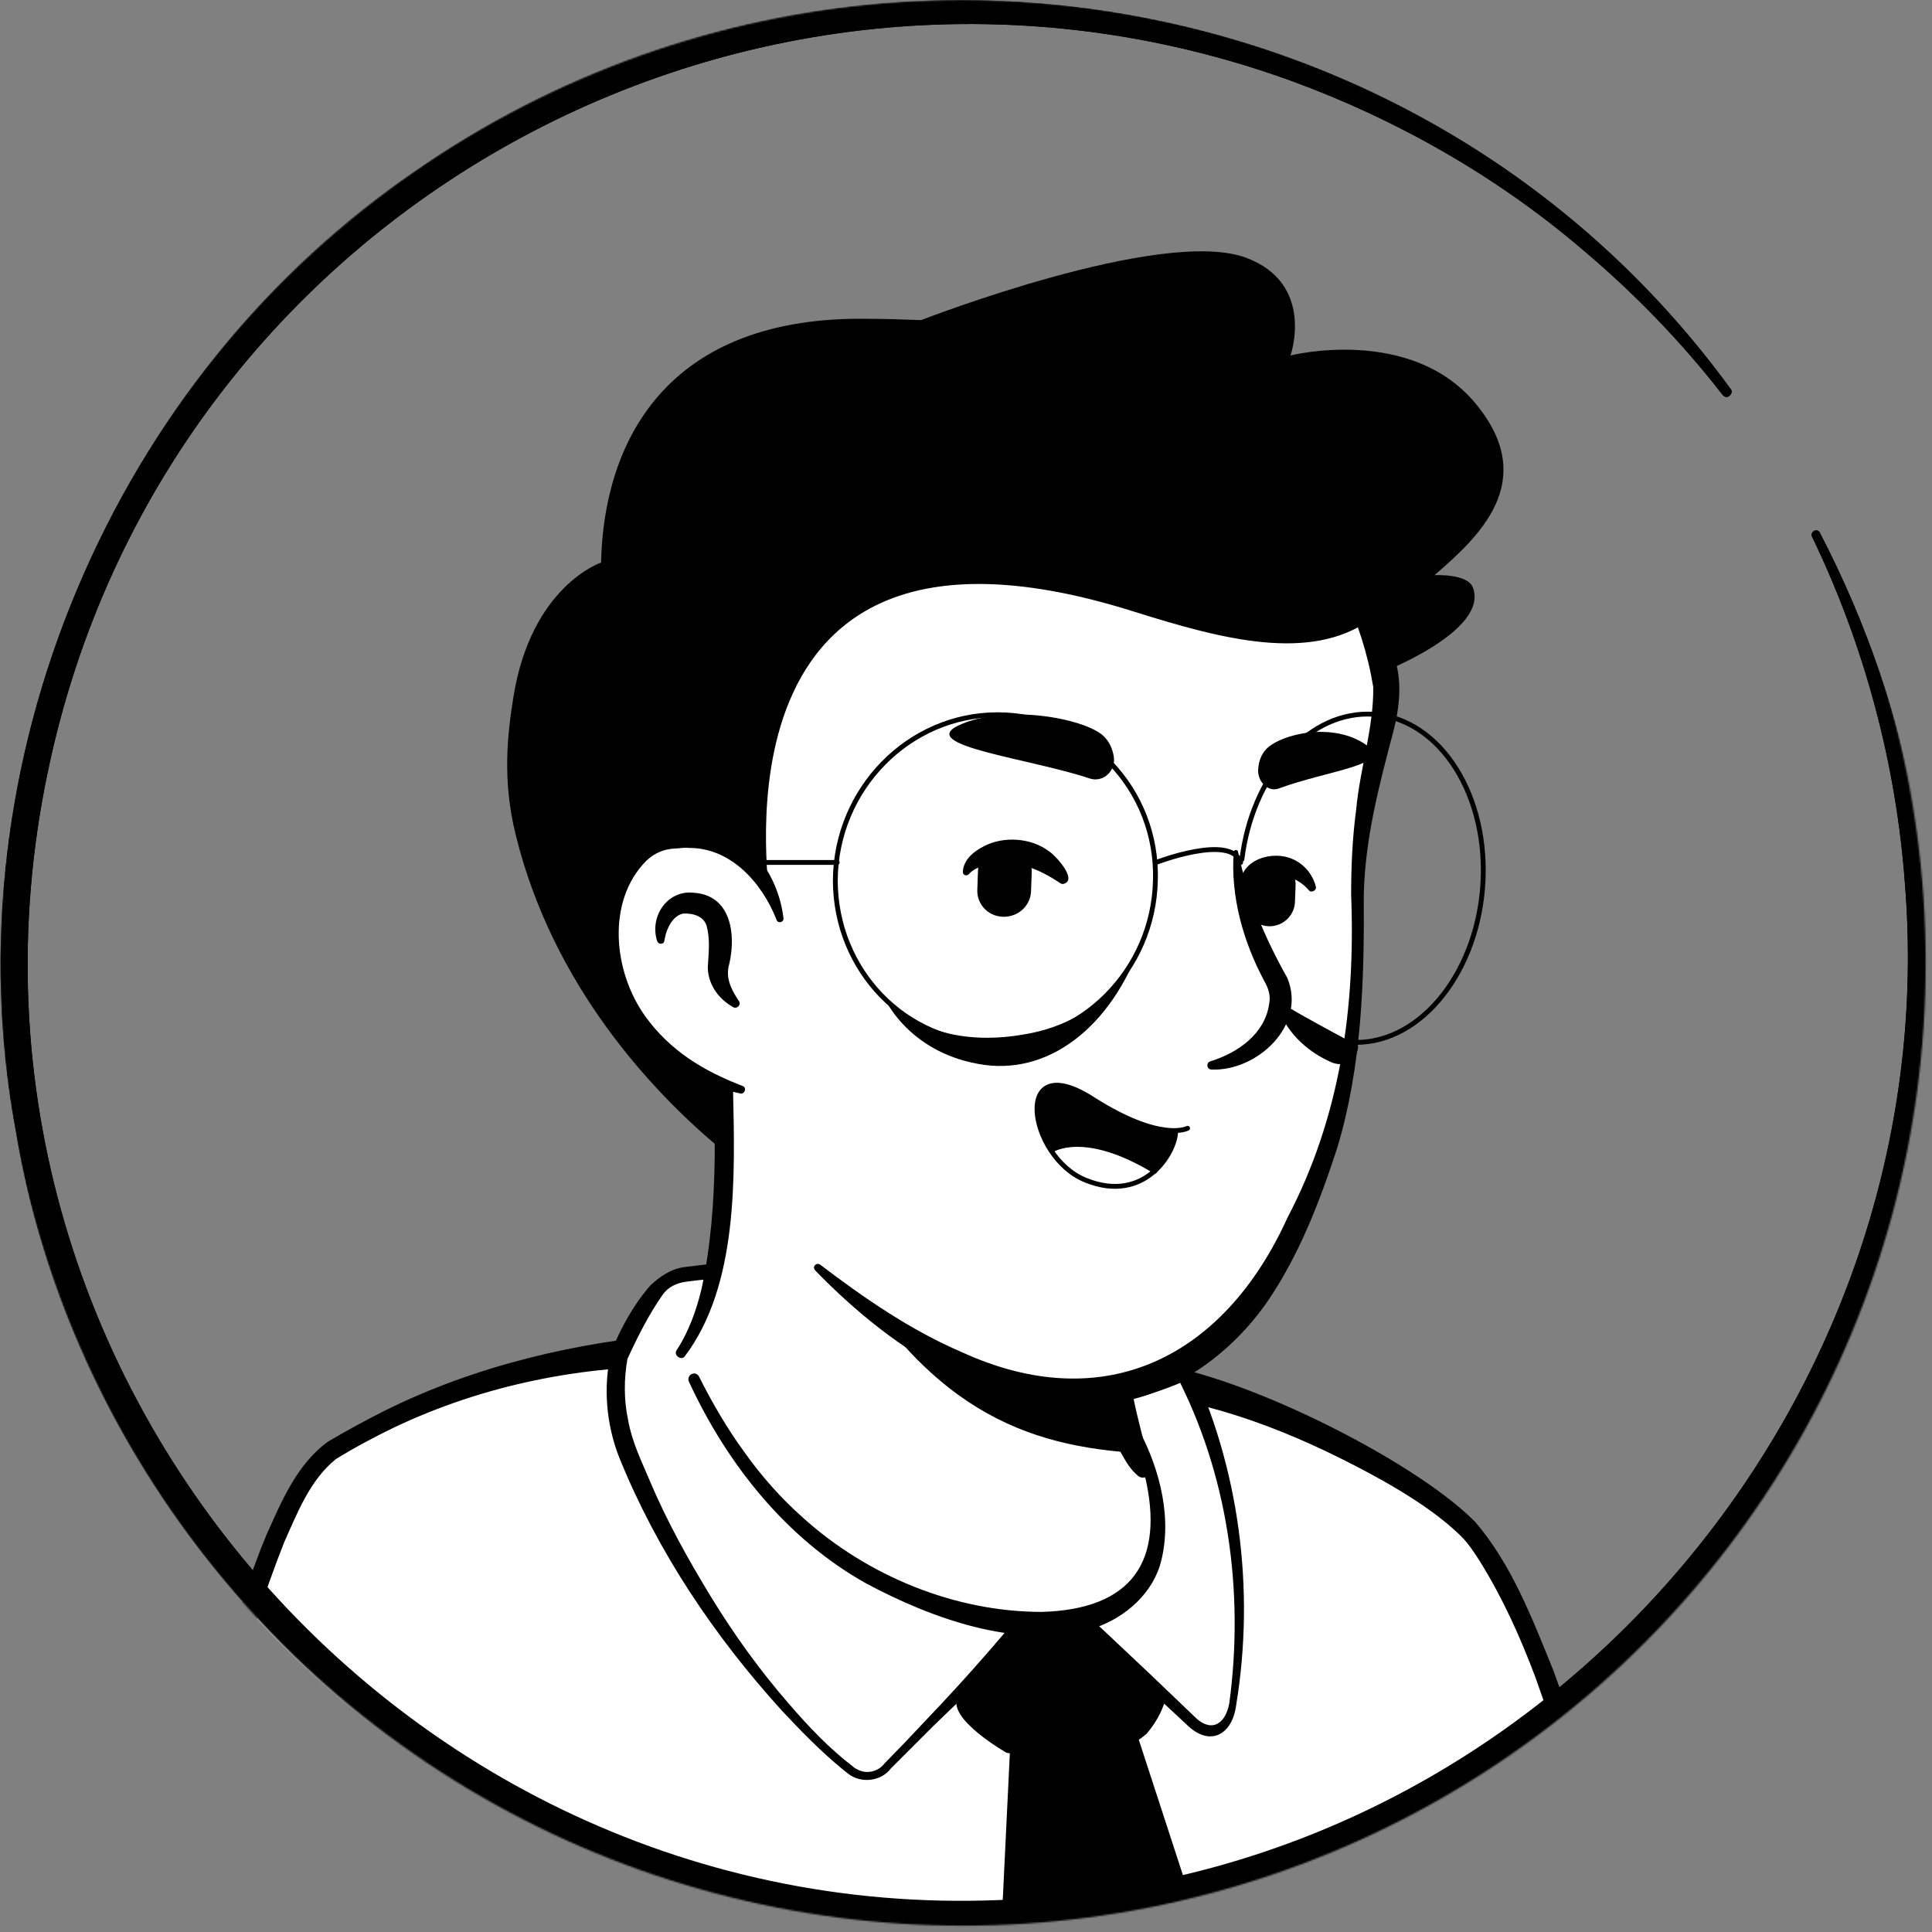 <svg width="1200" height="1200" viewBox="0 0 1200 1200" fill="none" xmlns="http://www.w3.org/2000/svg">
<rect x="0" y="0" width="1200" height="1200" fill="#808080" stroke="none"/>
<mask id="mask0_409_3640" style="mask-type:alpha" maskUnits="userSpaceOnUse" x="0" y="0" width="1197" height="1197">
<circle cx="598.033" cy="598.033" r="598.033" fill="#D9D9D9"/>
</mask>
<g mask="url(#mask0_409_3640)">
<path d="M1130.2 330.588C1368.24 789.02 949.804 1306.27 450.981 1180C227.059 1124.31 47.059 930.196 9.804 702.353C-32.549 475.686 69.804 232.157 261.177 103.922C523.53 -76.47 887.059 -16.47 1074.9 241.569C1076.08 242.745 1075.69 244.706 1074.12 245.883C1072.94 247.059 1070.98 246.667 1069.8 245.098C1043.92 211.765 1014.51 181.569 982.353 154.51C929.412 109.412 867.451 74.118 801.961 50.196C468.628 -70.588 102.745 130.196 29.804 478.824C-52.549 869.412 279.608 1229.02 675.686 1175.29C981.177 1136.86 1208.24 854.902 1183.14 548.235C1177.65 474.118 1158.04 400.785 1125.49 333.334C1124.71 332.157 1125.49 330.588 1126.67 329.804C1127.84 329.02 1129.41 329.412 1130.2 330.588Z" fill="black"/>
<path d="M1062.75 1336.47L69.413 1314.51C130.589 1110.2 164.707 930.196 210.589 902.745C297.648 850.588 376.08 842.353 422.746 838.039C434.511 867.059 479.217 962.353 572.158 1000C661.962 1036.47 715.295 1012.16 723.53 971.765C728.629 945.882 712.55 903.529 704.315 889.804C699.609 885.882 696.472 880 694.903 874.117L691.766 861.176C698.432 859.608 705.099 858.039 711.766 855.686C783.138 868.235 891.374 927.059 914.511 960C942.354 999.608 980.785 1098.82 979.217 1153.33C976.864 1241.96 1062.75 1336.47 1062.75 1336.47Z" fill="white"/>
<path d="M1072.16 1340.78C776.472 1336.47 360.785 1332.16 69.413 1324.71C63.923 1324.71 59.609 1320 59.609 1314.51C91.374 1207.45 116.864 1099.61 150.981 992.941C155.295 979.608 160.001 966.666 165.491 953.333C174.903 932.549 184.315 909.412 203.923 895.294C215.295 888.627 227.452 881.96 239.217 876.078C296.079 847.843 359.217 833.333 421.962 828.235C426.668 827.843 430.589 830.588 432.158 834.51C461.962 905.882 516.079 972.157 591.766 996.862C629.021 1009.8 695.295 1020.78 712.942 974.51C718.825 952.157 710.197 928.627 702.354 907.451C700.393 903.137 698.432 898.823 696.472 895.294L698.432 897.647C690.982 891.372 686.276 880.784 684.707 871.372L682.746 863.529C681.57 858.039 685.099 852.549 690.589 851.372C697.256 849.804 703.531 848.235 709.805 846.274C764.707 850.196 877.256 905.882 916.08 945.098C938.825 971.372 951.766 1005.49 964.707 1037.25C974.119 1062.74 982.354 1089.02 987.06 1116.08C989.021 1126.27 990.197 1136.86 990.197 1147.45C989.805 1163.14 990.982 1179.22 995.295 1194.9C1008.24 1243.92 1036.86 1289.02 1069.41 1327.84L1070.2 1328.63L1070.59 1329.02C1070.59 1329.02 1070.2 1328.63 1071.77 1330.2C1072.94 1333.33 1073.33 1338.04 1072.16 1340.78ZM1053.73 1332.55C1053.33 1333.73 1052.55 1335.29 1052.94 1337.25C1052.94 1339.22 1053.73 1340.78 1054.51 1341.96C1055.69 1343.53 1055.3 1342.74 1055.3 1343.14L1054.9 1342.74C1052.16 1338.82 1046.67 1330.98 1043.92 1326.67C1011.77 1276.08 980.001 1220 978.825 1158.43C979.609 1118.04 967.06 1079.22 953.727 1041.96C944.315 1016.86 933.334 992.549 919.217 969.804C915.687 964.313 912.158 958.823 907.452 954.117C893.334 940.392 876.08 929.411 858.825 919.608C812.942 894.117 763.138 872.941 710.982 866.274L715.687 865.882C708.629 868.235 701.57 869.804 694.511 871.372L702.354 859.215C704.707 867.451 705.099 877.255 711.766 882.745C716.08 887.843 718.432 894.51 721.178 900C727.452 914.902 731.766 930.196 734.511 946.274C741.57 984.706 718.825 1016.47 681.178 1025.1C649.413 1032.55 616.079 1025.88 585.883 1016.08C504.707 990.196 445.883 919.215 414.119 842.353L424.315 848.627C362.354 847.843 300.785 860 244.707 886.666C232.55 892.549 220.001 899.215 208.629 906.274C192.55 919.215 184.707 939.608 176.472 958.039C150.981 1022.35 136.079 1089.8 119.217 1156.47C107.452 1203.53 91.766 1270.2 80.001 1317.65L70.589 1304.71C354.511 1310.59 765.099 1323.14 1053.73 1332.55Z" fill="black"/>
<path d="M243.531 1334.9C243.531 1334.9 238.433 1207.84 233.334 1184.31" stroke="black" stroke-width="5.151" stroke-miterlimit="10" stroke-linecap="round" stroke-linejoin="round"/>
<path d="M938.431 1334.9C938.431 1334.9 926.666 1256.08 926.666 1242.35C926.666 1229.02 936.862 1185.1 938.431 1146.67" stroke="black" stroke-width="5.151" stroke-miterlimit="10" stroke-linecap="round" stroke-linejoin="round"/>
<path d="M359.218 1236.08V1189.41L471.767 1235.29C471.375 1235.29 380.787 1237.65 359.218 1236.08Z" fill="white"/>
<path d="M627.452 1084.31L613.334 1376.86C613.334 1376.86 737.648 1461.57 737.648 1459.22C737.648 1456.86 796.472 1354.12 796.472 1354.12L704.707 1072.55C704.707 1072.55 692.942 1084.71 627.452 1084.31Z" fill="black"/>
<path d="M655.689 990.197C655.689 990.197 601.963 1040.78 594.905 1054.12C587.846 1067.45 625.101 1088.63 625.101 1088.63C625.101 1088.63 685.101 1101.18 712.159 1076.86C712.159 1076.86 727.453 1060 724.316 1043.92C721.571 1028.24 655.689 990.197 655.689 990.197Z" fill="black"/>
<path d="M406.666 800.392C407.058 800 407.451 799.608 407.843 799.216C412.156 794.118 418.431 790.98 425.49 790.196C458.431 786.274 461.96 789.804 469.019 800.784C503.137 854.117 547.451 956.078 656.078 990.588L551.372 1097.25C545.882 1104.31 536.078 1105.49 529.019 1100.39C495.294 1075.29 427.843 998.431 390.588 904.706C382.745 885.098 381.176 863.529 385.098 843.137C384.313 842.353 400 809.804 406.666 800.392Z" fill="white"/>
<path d="M403.921 798.431C409.803 792.941 416.47 788.235 424.705 787.059C435.686 785.882 447.058 783.529 458.431 785.882C470.196 789.412 474.509 802.353 481.176 811.372C510.588 859.608 541.176 908.627 586.274 942.745C602.352 955.686 620.784 965.49 639.607 973.333C646.666 976.078 654.117 978.431 661.176 981.569C667.058 984.314 668.235 992.941 663.137 996.863C634.117 1020.39 606.666 1045.88 579.607 1072.16C573.333 1078.43 558.823 1092.94 553.333 1098.43C547.058 1106.67 534.509 1107.84 526.666 1101.57L522.745 1098.43C509.411 1087.45 497.254 1074.9 485.49 1062.35C443.529 1016.08 408.235 963.529 384.705 905.49C376.47 884.706 374.509 861.176 379.607 839.608C385.49 825.098 393.333 810.588 403.921 798.431ZM411.764 803.921C403.137 816.078 395.686 830.98 389.411 844.706L389.803 843.529C387.451 856.471 387.451 869.804 390.196 882.353C392.549 895.686 398.431 907.451 403.529 919.608C414.117 944.706 427.451 968.627 441.568 991.765C455.686 1014.9 471.764 1037.25 489.803 1058.04C501.96 1072.16 514.902 1085.88 529.803 1097.25C530.98 1098.43 532.156 1098.82 533.725 1099.61C539.215 1101.96 545.882 1100 549.411 1095.29L562.352 1081.96L575.294 1068.24C601.176 1041.18 625.882 1012.94 649.019 983.529L652.941 999.608C624.705 990.98 598.039 975.686 574.902 956.471C529.019 919.216 499.215 867.451 470.98 817.255C467.451 811.765 463.921 804.706 460.392 799.608C458.823 797.255 457.647 796.47 455.294 795.686C446.274 793.333 435.686 794.902 426.274 796.078C420 796.863 414.902 799.608 411.764 803.921Z" fill="black"/>
<path d="M765.49 1058.43C763.137 1071.37 753.725 1083.53 738.039 1067.45L655.294 990.197C655.294 990.197 703.529 944.315 691.764 861.177C707.843 857.648 723.137 852.55 737.254 845.883C737.647 846.668 743.137 857.256 749.411 874.903C762.745 911.374 779.607 978.432 765.49 1058.43Z" fill="white"/>
<path d="M767.844 1058.82C765.491 1077.65 751.373 1085.49 736.864 1070.98L709.021 1045.1L681.177 1019.22L653.334 993.333C651.766 991.765 651.766 989.412 652.942 987.843C674.511 962.745 685.491 928.627 685.491 895.686C685.491 883.921 683.922 872.549 681.962 860.784C681.177 856.078 685.099 851.765 690.197 851.373C705.883 850.98 721.57 849.02 737.256 845.098C737.648 844.706 738.432 845.098 738.432 845.49C769.805 911.372 779.609 987.059 767.844 1058.82ZM763.53 1058.04C772.942 988.235 762.746 915.686 730.197 853.333L729.413 852.157C729.021 851.765 728.628 850.98 728.628 850.98L741.962 854.902C726.668 862.353 710.589 867.451 694.119 870.98L701.962 859.608C704.315 883.921 702.354 908.627 695.295 931.765C687.844 954.902 676.079 976.078 658.432 993.333V987.451C672.55 1000.39 700.393 1026.67 714.119 1039.61L741.57 1065.88C751.374 1076.08 760.785 1072.16 763.53 1058.04Z" fill="black"/>
<path d="M717.644 963.137C709.409 1003.53 656.075 1027.84 566.271 991.372C472.938 953.725 432.546 863.921 422.35 837.255C477.644 733.725 439.213 661.961 439.213 661.961C566.664 650.98 678.036 800 678.036 800L695.291 873.725C696.86 880 699.997 885.49 704.703 889.412C712.938 903.921 722.742 937.255 717.644 963.137Z" fill="white"/>
<path d="M420.391 838.431C427.842 827.059 432.548 813.726 435.685 800.784C441.567 773.726 443.528 746.275 443.92 718.824V708.627C442.744 698.431 439.214 687.843 435.293 678.431C430.195 665.882 448.626 658.039 454.508 670.588C455.293 672.157 455.293 674.902 455.293 676.471C456.469 729.804 458.822 798.431 425.097 842.745C422.744 845.098 418.038 841.569 420.391 838.431Z" fill="black"/>
<path d="M682.35 799.216C688.233 802.745 690.194 807.451 690.978 812.157C693.331 821.569 692.546 831.765 694.899 841.569C696.86 850.981 702.743 860 704.311 869.804C706.272 880 712.154 901.569 714.507 912.157C715.292 914.51 713.723 917.255 710.978 917.647C709.409 918.04 708.233 917.647 707.056 916.863C701.958 912.549 699.605 908.236 696.468 902.745C691.37 893.334 687.841 884.706 684.703 874.118C681.958 864.706 683.135 854.51 680.782 844.706C678.821 835.294 673.331 826.275 671.37 816.471C670.194 811.765 669.801 806.667 673.331 800.785C675.684 798.432 679.605 797.647 682.35 799.216Z" fill="black"/>
<path d="M710.587 902.745C635.685 898.823 574.508 875.294 514.901 769.02C565.097 813.333 624.312 830.196 686.665 838.039L694.901 874.118C696.469 880.392 705.881 898.823 710.587 902.745Z" fill="black"/>
<path d="M707.451 888.235C720.785 913.333 728.628 944.706 720.392 972.549C714.118 992.157 696.079 1006.67 676.471 1012.16C630.981 1024.31 578.432 1005.1 538.039 983.529C488.236 955.686 451.373 909.019 427.843 858.039C426.275 854.117 431.765 850.98 434.118 854.902C442.353 871.372 451.765 887.451 462.353 901.961C472.941 916.863 485.098 930.588 498.824 942.745C538.824 978.823 592.941 1001.18 647.059 1001.18C702.745 999.608 723.922 970.196 710.981 916.078C709.02 907.451 705.883 898.431 701.569 890.98C699.216 887.843 705.098 884.314 707.451 888.235Z" fill="black"/>
<path d="M859.214 417.255C866.273 450.196 842.744 485.49 842.744 573.333C842.744 663.137 826.273 760.784 758.43 828.627C699.999 887.059 632.94 884.706 554.116 823.137C543.136 814.509 504.705 785.49 494.901 775.686C483.528 764.313 477.254 756.078 471.763 747.451C467.057 739.608 468.234 694.117 461.567 683.529C444.312 654.902 440.783 685.882 418.43 660.784C387.45 627.059 350.195 559.215 368.626 439.215C398.43 244.706 552.548 221.961 666.665 243.529C781.567 265.49 840.391 330.588 859.214 417.255Z" fill="white"/>
<path d="M438.038 695.686C429.018 680.784 417.646 667.451 407.058 653.725C396.469 639.216 387.842 623.921 380.783 607.451C340.783 510.588 346.665 383.921 417.646 302.353C466.273 246.667 543.136 228.235 613.724 232.157C684.312 236.47 757.646 254.51 809.803 305.49C839.999 334.902 859.214 374.118 867.842 414.902C870.587 427.843 868.626 441.961 865.489 454.118C856.469 488.235 847.842 520.784 847.057 556.078C847.45 608.627 845.881 662.353 830.587 712.941C819.606 746.667 806.665 780.392 786.273 809.804C765.097 839.608 733.332 863.529 696.861 870.588C623.528 885.49 554.901 839.216 506.273 789.019C504.312 786.667 507.057 783.921 509.41 785.49C537.254 806.667 565.881 826.274 596.861 839.608C686.273 880.784 760.391 842.745 799.606 756.47C832.548 693.725 841.959 625.882 839.214 555.686C839.214 538.039 839.999 520.392 842.352 502.745C844.705 477.255 853.332 451.765 852.94 426.667C846.273 385.882 827.45 346.667 799.214 316.47C732.155 245.49 603.528 224.706 513.332 256.863C407.057 294.51 378.43 401.569 372.548 503.921C368.626 565.098 386.665 625.098 432.94 667.059L451.371 686.274C457.646 694.902 444.312 705.098 438.038 695.686Z" fill="black"/>
<path d="M484.312 570.98C484.312 570.98 472.156 512.157 414.901 519.215C365.489 525.49 348.234 643.921 460.391 676.863" fill="white"/>
<path d="M455.293 625.49C446.273 620.392 439.999 611.765 439.607 601.176C439.999 593.333 441.175 584.314 439.214 576.471C438.038 569.02 430.195 567.059 424.312 567.451C418.038 568.627 414.116 576.471 412.94 582.745C412.94 583.137 412.548 584.314 412.548 584.706C412.156 586.667 409.018 586.667 408.234 584.706C403.136 569.412 414.509 552.549 430.979 554.51C454.116 556.078 457.254 580.392 452.94 598.823C450.587 606.667 453.724 613.725 458.038 620.392L458.822 621.568C460.783 623.921 457.646 627.059 455.293 625.49Z" fill="black"/>
<path d="M769.018 529.412C774.901 557.255 785.881 583.137 799.607 607.451C811.763 637.255 780.391 665.49 752.548 664.313C749.411 664.313 749.018 660 751.763 659.215C769.411 653.725 785.489 641.961 788.234 623.921C789.411 618.431 787.842 613.725 785.097 609.019C772.156 584.706 764.312 556.862 766.273 529.412C766.273 527.451 769.018 527.451 769.018 529.412Z" fill="black"/>
<path d="M482.353 571.372C473.334 548.235 453.726 526.274 427.451 526.666C425.098 526.274 421.177 527.058 418.824 527.058C412.157 527.45 406.667 529.803 401.569 534.509C376.471 559.607 380.785 603.921 401.177 631.764C408.236 641.568 417.255 650.196 427.451 657.254C437.647 664.313 449.02 669.803 461.177 674.509C463.922 675.294 462.745 679.607 460 679.215C433.726 673.725 408.628 660.784 391.373 639.215C364.706 607.058 359.216 553.333 390.981 521.96C398.039 515.686 407.843 510.98 417.647 510.98C420.785 510.98 425.49 510.196 428.628 510.98C445.098 511.764 460.785 520 470.981 532.941C480 543.921 485.098 557.254 486.667 570.588C486.667 572.941 483.138 573.725 482.353 571.372Z" fill="black"/>
<path d="M730.194 701.96C730.587 708.235 725.881 719.215 717.253 727.058C672.939 700 652.939 714.117 652.939 714.117C637.253 690.196 640.783 657.647 678.822 682.353C705.096 699.607 721.567 702.353 730.194 701.96Z" fill="black"/>
<path d="M716.861 727.451C707.449 735.686 693.331 740.784 674.116 732.941C665.096 729.411 658.037 722.352 652.547 714.509C652.939 714.509 672.547 700.392 716.861 727.451Z" fill="white"/>
<path d="M737.645 700.784C737.645 700.784 721.175 709.804 678.822 682.745C628.234 650.196 638.43 718.431 674.116 732.941C711.371 748.235 730.586 714.902 730.194 702.353" stroke="black" stroke-width="3" stroke-miterlimit="10" stroke-linecap="round" stroke-linejoin="round"/>
<path d="M652.941 714.509C652.941 714.509 672.941 700.392 717.255 727.451" stroke="black" stroke-width="3" stroke-miterlimit="10" stroke-linecap="round" stroke-linejoin="round"/>
<path d="M622.746 569.412C613.334 569.02 606.275 561.177 607.06 551.765L607.452 540.785C607.844 531.373 615.687 524.314 625.099 525.099C634.511 525.491 641.57 533.334 640.785 542.746L640.393 553.726C640.001 562.746 632.158 569.804 622.746 569.412Z" fill="black"/>
<path d="M787.843 575.295C779.215 574.903 772.549 567.452 772.941 558.824L773.333 548.628C773.725 540.001 781.176 533.334 789.803 533.726C798.431 534.119 805.098 541.57 804.705 550.197L804.313 560.393C803.921 569.02 796.47 575.687 787.843 575.295Z" fill="black"/>
<path d="M658.04 548.236C645.099 539.608 630.981 533.726 615.295 536.863C610.197 537.647 605.099 539.216 601.962 542.746C600.785 544.314 598.04 543.922 598.04 541.569C598.432 533.726 605.099 528.628 611.373 525.491C623.53 519.216 640.393 520.393 651.373 528.628C655.295 530.981 668.628 545.491 661.569 548.628C660.001 549.412 659.217 549.02 658.04 548.236Z" fill="black"/>
<path d="M770.197 550.197C770.197 533.726 790.589 527.844 803.138 533.726C810.197 536.863 815.295 543.138 817.256 550.589C818.04 552.942 814.511 554.903 812.942 552.942C806.275 545.099 794.903 541.177 785.883 545.883C783.138 547.452 782.746 548.628 781.962 550.197C781.962 558.04 770.589 557.648 770.197 550.197Z" fill="black"/>
<path d="M676.864 483.53C685.099 486.275 693.334 478.824 691.766 469.804C690.981 465.098 689.02 460.392 685.099 456.863C673.334 446.275 624.707 436.863 595.295 450.589C569.413 463.138 639.217 470.981 676.864 483.53Z" fill="black"/>
<path d="M794.12 489.804C787.453 492.157 780.394 485.098 781.571 476.863C781.963 472.549 783.532 468.236 786.669 465.098C796.081 455.687 828.237 448.236 848.63 462.745C866.277 474.902 824.708 478.432 794.12 489.804Z" fill="black"/>
<path d="M890.98 357.254C917.647 334.117 956.863 299.215 916.47 250.588C876.078 201.96 801.568 220.784 801.568 220.784C801.568 220.784 817.255 176.078 773.725 160C721.176 140.784 572.157 198.823 572.157 198.823C561.176 198.431 550.588 198.039 540.784 198.039C412.157 195.294 374.902 276.47 373.333 349.411C373.333 349.411 329.804 363.921 318.823 433.333C315.294 455.686 311.765 484.313 320.392 518.823C343.529 612.941 405.882 678.431 445.49 711.764C460.392 700.784 434.118 685.49 436.078 667.451C350.98 625.882 369.412 525.098 414.902 519.215C449.804 514.902 468.235 535.294 476.863 551.764C480.392 556.47 433.333 294.117 704.706 380C758.431 396.862 813.725 411.764 851.372 384.705C855.686 392.941 858.431 402.745 859.216 417.254C859.216 417.254 924.706 391.764 914.902 365.098C911.765 356.078 890.98 357.254 890.98 357.254Z" fill="black"/>
<path d="M791.766 620C791.766 620 796.472 646.667 827.452 660C835.296 663.138 843.531 658.04 843.531 649.412C843.139 649.412 793.727 623.138 791.766 620Z" fill="black"/>
<path d="M549.413 620.001C549.413 620.001 563.923 652.942 607.452 660.785C650.982 669.02 690.59 637.648 709.021 585.099C709.021 585.099 694.119 633.726 634.511 642.746C575.688 652.55 549.413 620.001 549.413 620.001Z" fill="black"/>
<path d="M717.65 546.667C716.474 602.746 671.376 647.844 616.866 647.844C562.356 647.844 518.827 602.746 518.827 546.667C519.219 490.197 564.317 443.922 619.611 443.922C674.905 443.922 719.219 490.197 717.65 546.667Z" stroke="black" stroke-width="3" stroke-miterlimit="10" stroke-linecap="round" stroke-linejoin="round"/>
<path d="M771.374 533.726C777.649 483.138 810.59 443.53 849.413 443.53C891.374 443.53 923.531 489.804 921.178 546.275C918.825 602.353 883.531 647.451 842.354 647.451C827.06 647.451 813.335 641.569 801.962 630.981" stroke="black" stroke-width="3" stroke-miterlimit="10" stroke-linecap="round" stroke-linejoin="round"/>
<path d="M520.001 535.687H464.315" stroke="black" stroke-width="3" stroke-miterlimit="10" stroke-linecap="round" stroke-linejoin="round"/>
<path d="M718.041 535.687C718.041 535.687 764.707 517.648 770.59 535.687" stroke="black" stroke-width="3" stroke-miterlimit="10" stroke-linecap="round" stroke-linejoin="round"/>
<path d="M1130.2 330.588C1368.24 789.02 949.804 1306.27 450.981 1180C227.059 1124.31 47.059 930.196 9.804 702.353C-32.549 475.686 69.804 232.157 261.177 103.922C523.53 -76.47 887.059 -16.47 1074.9 241.569C1076.08 242.745 1075.69 244.706 1074.12 245.883C1072.94 247.059 1070.98 246.667 1069.8 245.098C1043.92 211.765 1014.51 181.569 982.353 154.51C929.412 109.412 867.451 74.118 801.961 50.196C468.628 -70.588 102.745 130.196 29.804 478.824C-52.549 869.412 279.608 1229.02 675.686 1175.29C981.177 1136.86 1208.24 854.902 1183.14 548.235C1177.65 474.118 1158.04 400.785 1125.49 333.334C1124.71 332.157 1125.49 330.588 1126.67 329.804C1127.84 329.02 1129.41 329.412 1130.2 330.588Z" fill="black"/>
</g>
</svg>
